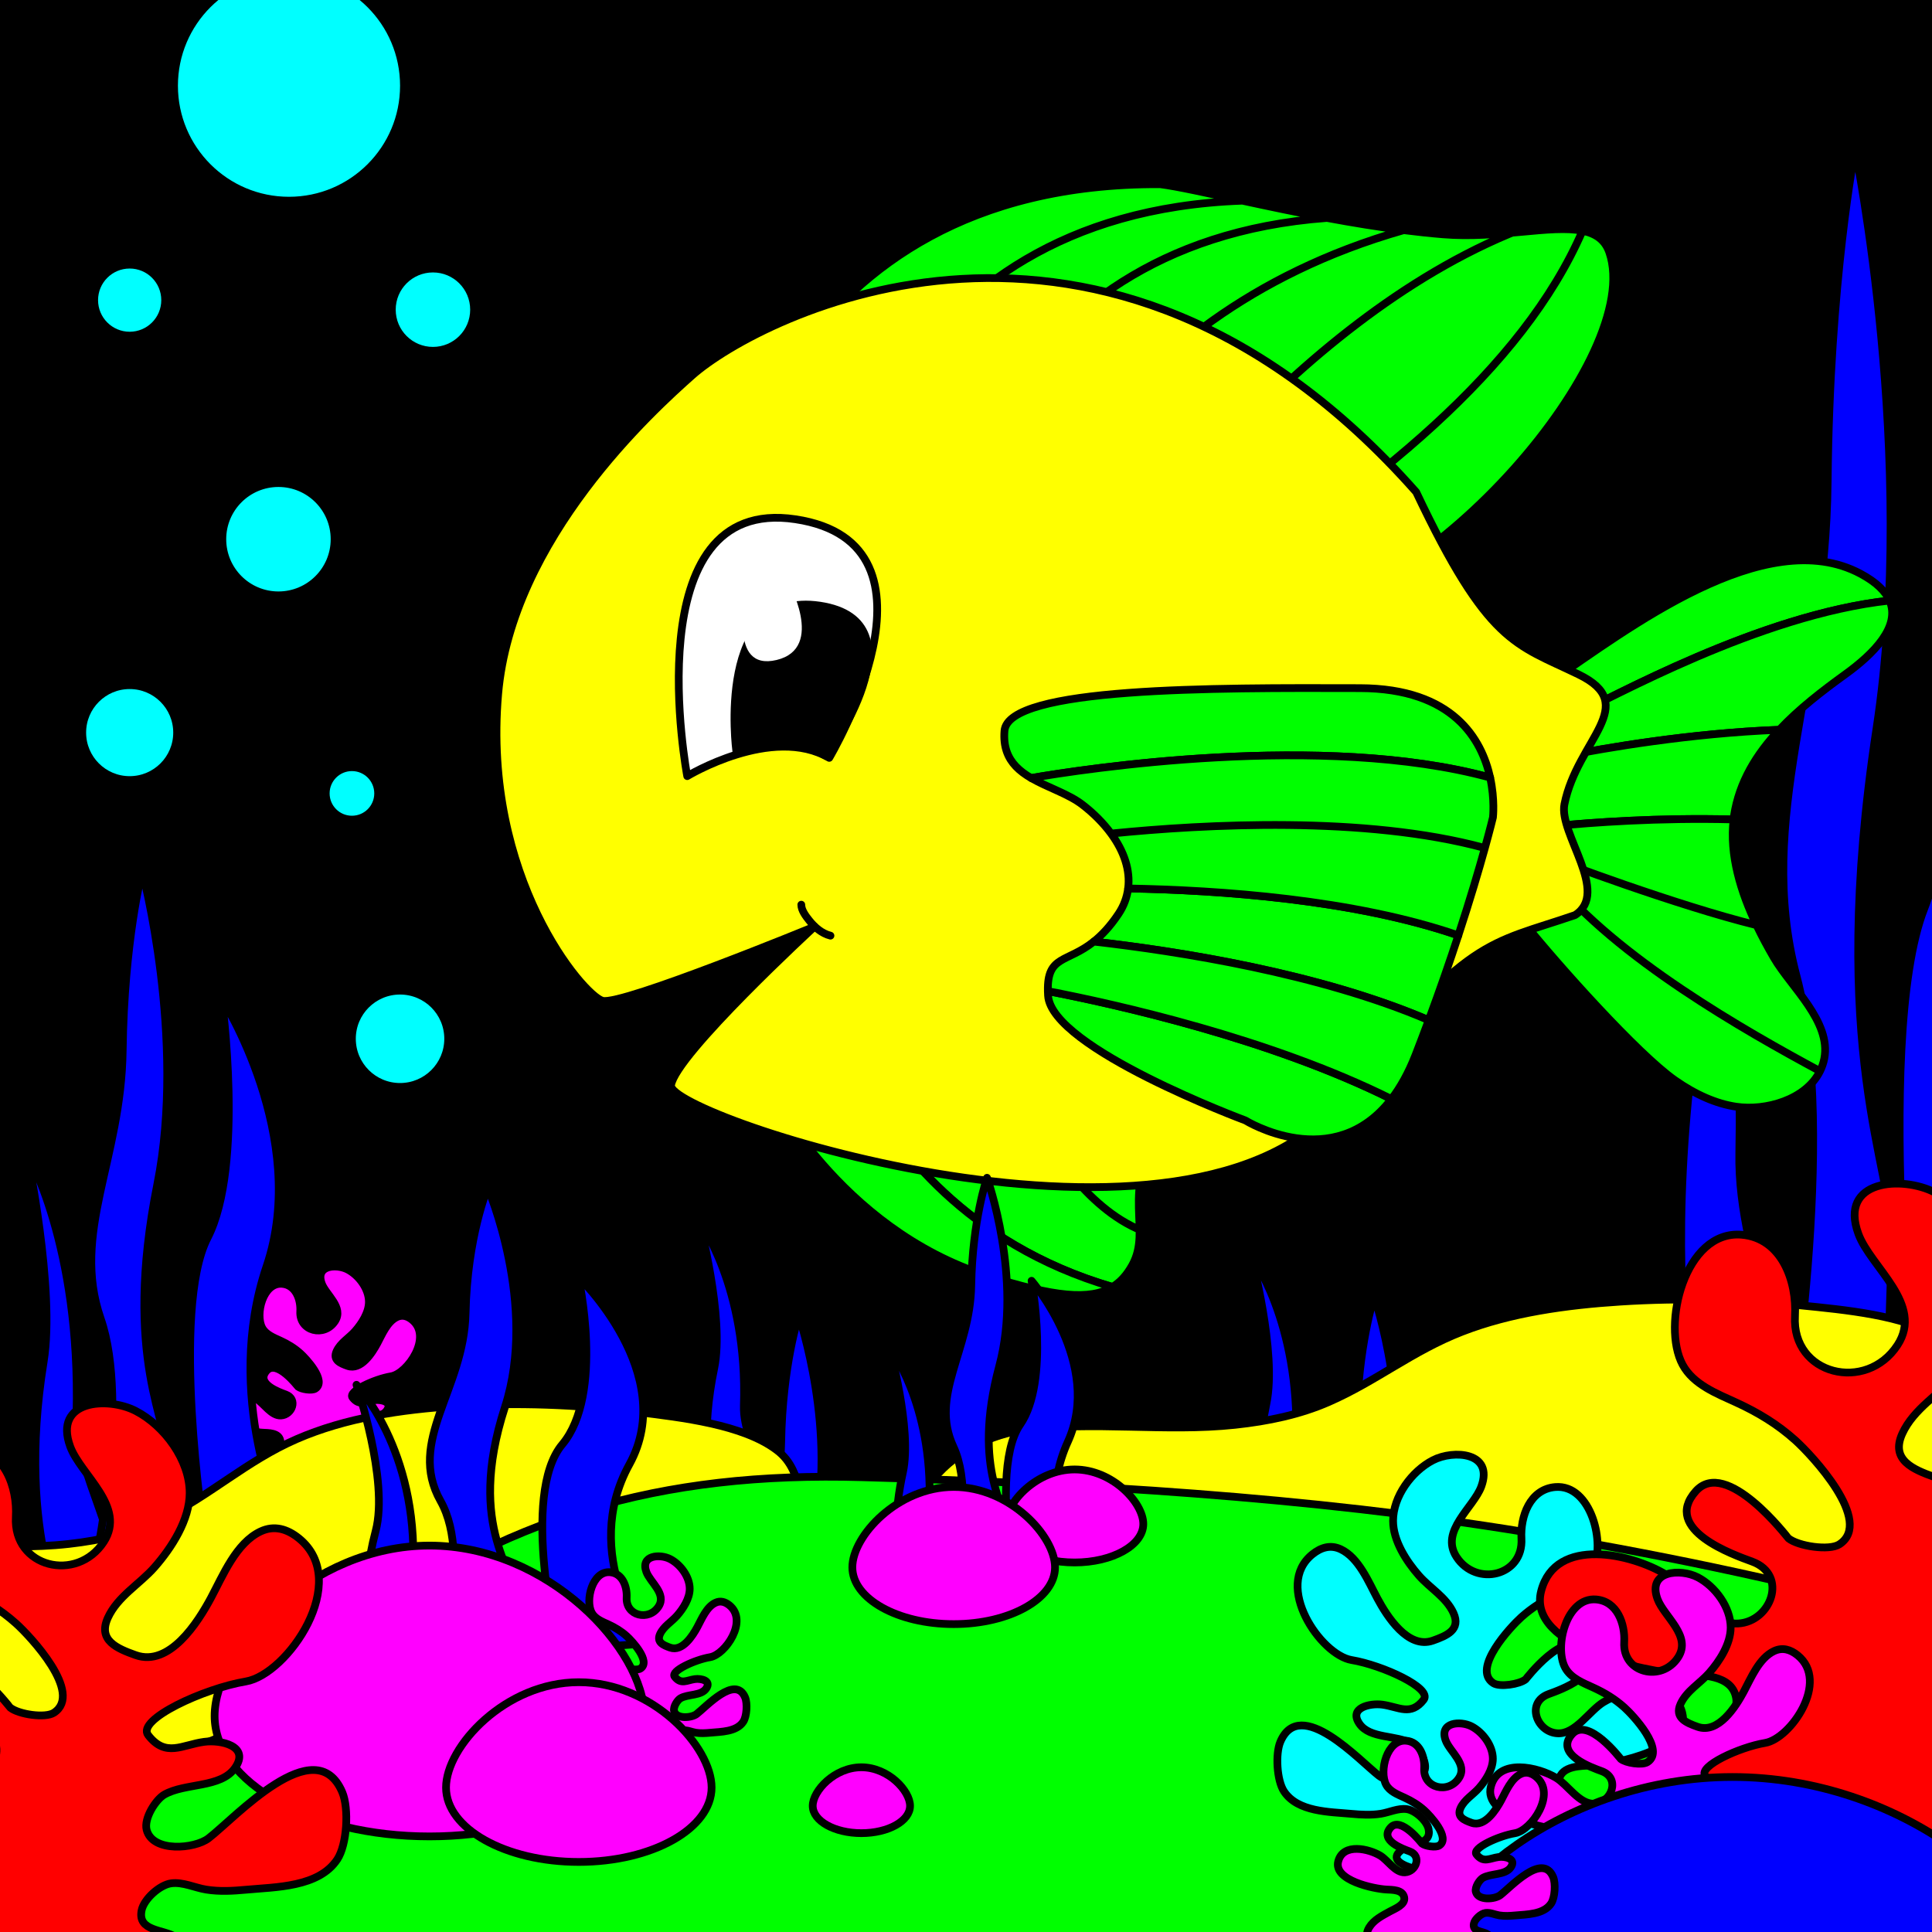<?xml version="1.0" encoding="utf-8"?>
<!-- Generator: Adobe Illustrator 16.0.0, SVG Export Plug-In . SVG Version: 6.00 Build 0)  -->
<!DOCTYPE svg PUBLIC "-//W3C//DTD SVG 1.1//EN" "http://www.w3.org/Graphics/SVG/1.1/DTD/svg11.dtd">
<svg version="1.1" xmlns="http://www.w3.org/2000/svg" xmlns:xlink="http://www.w3.org/1999/xlink" x="0px" y="0px" width="250px"
	 height="250px" viewBox="0 0 250 250" enable-background="new 0 0 250 250" xml:space="preserve">
<rect x="0" y="0" width="250" height="250" fill="#333333" stroke="none"/>
<g id="BG">
</g>
<g id="Layer_1">
	<g>
		<defs>
			<rect id="SVGID_1_" x="-400" y="-800" width="250" height="250"/>
		</defs>
		<clipPath id="SVGID_2_">
			<use xlink:href="#SVGID_1_"  overflow="visible"/>
		</clipPath>
	</g>
	<g>
		<defs>
			<rect id="SVGID_115_" width="250" height="250"/>
		</defs>
		<clipPath id="SVGID_4_">
			<use xlink:href="#SVGID_115_"  overflow="visible"/>
		</clipPath>
		<rect clip-path="url(#SVGID_4_)" width="250" height="250"/>
		<path clip-path="url(#SVGID_4_)" d="M-10.658,129.732c7.334,0.666,17.334-7.334,24.667-9.334c10-3.332,24.667-10,35.333-8
			c11.334,2,17.334,8.668,30.667,8.668c14,0,28,0,42,0.666c15.333,0.666,24.667,0.666,38.667-5.334c8.666-3.332,22-9.332,32-10
			c16-0.666,30.666,14,48,14.668c10.666,0.666,14.666-0.668,16.666,10.666c1.334,10.666-4,22-7.333,32.666
			c-2.667,10.668-2.667,17.334-12.667,23.334s-22,10-32,14.666c-31.333,16-73.333,10-107.333,10c-16.667,0-34,0-50.667,0
			c-13.333,0-38.666,4.668-52-2.666c-13.333-7.334-4.666-25.334-4-38c1.334-14.666-1.333-28.666,0-42.666"/>
		
			<path clip-path="url(#SVGID_4_)" fill="#FF00FF" stroke="#000000" stroke-linecap="round" stroke-linejoin="round" stroke-miterlimit="10" d="
			M38.564,192.065c-1.74,0.021-3.479,0.726-5.215,0.84c-1.531,0.101-2.405-1.29-1.629-2.586c0.613-1.021,1.715-1.556,2.719-2.11
			c0.63-0.349,2.002-0.854,1.831-1.793c-0.188-1.034-1.552-0.986-2.346-1.033c-1.563-0.094-6.845-1.163-6.194-3.648
			c0.635-2.424,3.988-1.613,5.449-0.727c0.973,0.592,1.935,2.221,3.177,2.156c1.447-0.076,2.213-2.125,0.622-2.713
			c-0.775-0.286-3.984-1.386-2.473-3.086c1.336-1.504,4.033,2.044,4.057,2.063c0.427,0.347,1.793,0.556,2.239,0.263
			c1.524-1.002-1.229-3.926-1.942-4.563c-0.783-0.701-1.627-1.212-2.574-1.647c-0.854-0.392-1.885-0.783-2.357-1.66
			c-0.934-1.736,0.099-5.898,2.582-5.695c1.763,0.145,2.43,2.039,2.344,3.566c-0.146,2.586,3.125,3.371,4.494,1.268
			c1.166-1.793-1.178-3.408-1.715-4.867c-0.877-2.387,1.92-2.559,3.348-1.82c1.461,0.755,2.759,2.508,2.756,4.197
			c-0.002,1.367-0.922,2.793-1.796,3.788c-0.759,0.864-1.889,1.495-2.384,2.583c-0.527,1.158,0.47,1.571,1.424,1.909
			c1.725,0.612,3.178-1.682,3.839-2.916c0.613-1.144,1.29-2.819,2.54-3.405c0.706-0.331,1.367-0.126,1.959,0.352
			c2.711,2.191-0.584,6.961-2.715,7.315s-5.606,1.946-4.988,2.743c0.898,1.158,1.727,0.494,2.861,0.342
			c0.859-0.114,2.35,0.215,1.582,1.326c-0.725,1.049-2.552,0.76-3.622,1.373c-0.422,0.243-1.052,1.203-0.9,1.797
			c0.3,1.172,2.46,0.973,3.161,0.434c1.346-1.031,5.461-5.566,6.834-2.363c0.355,0.832,0.249,2.688-0.254,3.443
			c-0.952,1.428-3.138,1.404-4.66,1.547c-0.68,0.063-1.357,0.102-2.037-0.007c-0.578-0.093-1.191-0.397-1.786-0.32
			c-0.588,0.077-1.399,0.807-1.515,1.386c-0.217,1.082,1.127,0.955,1.762,1.369c1.771,1.154-2.218,1.723-2.813,1.705
			c-1.913-0.058-3.726-0.823-5.65-0.804C38.572,192.065,38.568,192.065,38.564,192.065z"/>
		
			<path clip-path="url(#SVGID_4_)" fill="#0000FF" stroke="#000000" stroke-linecap="round" stroke-linejoin="round" stroke-miterlimit="10" d="
			M248.318,187.719c0,0-6.076-53.016,0.699-70.192c6.773-17.177,2.584-57.173,2.584-57.173s16.193,33.068,8.184,63.998
			c-8.006,30.928,2.813,61.132,2.813,61.132L248.318,187.719z"/>
		
			<path clip-path="url(#SVGID_4_)" fill="#0000FF" stroke="#000000" stroke-linecap="round" stroke-linejoin="round" stroke-miterlimit="10" d="
			M8.908,210.711c0,0-6.949-11.734-3.25-34.556c1.518-9.354-2.184-27.005-2.184-27.005s6.996,11.938,6.426,33.867
			c-0.205,7.875,6.215,16.227,5.037,24.094l-5.389,5.45"/>
		
			<path clip-path="url(#SVGID_4_)" fill="#0000FF" stroke="#000000" stroke-linecap="round" stroke-linejoin="round" stroke-miterlimit="10" d="
			M12.186,202.902c0,0,4.7-21.147,0.846-32.266c-3.854-11.119,2.666-20.555,2.846-34.707c0.18-14.151,2.519-23.197,2.519-23.197
			s5.731,21.602,1.958,40.523c-4.532,22.734,1.547,30.863,1.388,35.951c-0.543,17.402-0.978,8.848-2.226,13.695H12.186z"/>
		
			<path clip-path="url(#SVGID_4_)" fill="#0000FF" stroke="#000000" stroke-linecap="round" stroke-linejoin="round" stroke-miterlimit="10" d="
			M26.371,198.174c0,0-4.303-28.705,0.495-38.006s1.83-30.958,1.83-30.958s11.47,17.905,5.797,34.653
			c-5.671,16.746,1.991,33.101,1.991,33.101L26.371,198.174z"/>
		
			<path clip-path="url(#SVGID_4_)" fill="#0000FF" stroke="#000000" stroke-linecap="round" stroke-linejoin="round" stroke-miterlimit="10" d="
			M223.662,200.352c0,0-9.813-21.67-4.588-63.817c2.141-17.274-3.083-49.874-3.083-49.874s9.878,22.047,9.072,62.547
			c-0.29,14.545,8.775,29.969,7.112,44.497l-7.609,10.066"/>
		
			<path clip-path="url(#SVGID_4_)" fill="#0000FF" stroke="#000000" stroke-linecap="round" stroke-linejoin="round" stroke-miterlimit="10" d="
			M231.289,185.932c0,0,6.637-39.057,1.194-59.59c-5.441-20.535,3.765-37.961,4.019-64.098c0.253-26.136,3.556-42.842,3.556-42.842
			s8.091,39.894,2.765,74.84c-6.399,41.986,2.184,57,1.959,66.396c-0.767,32.139-1.379,16.341-3.143,25.293H231.289z"/>
		
			<path clip-path="url(#SVGID_4_)" fill="#0000FF" stroke="#000000" stroke-linecap="round" stroke-linejoin="round" stroke-miterlimit="10" d="
			M95.359,201.463c0,0-6.287-8.289-2.939-24.412c1.371-6.607-1.977-19.078-1.977-19.078s6.33,8.434,5.814,23.926
			c-0.186,5.564,5.623,11.465,4.557,17.021l-4.875,3.851"/>
		
			<path clip-path="url(#SVGID_4_)" fill="#0000FF" stroke="#000000" stroke-linecap="round" stroke-linejoin="round" stroke-miterlimit="10" d="
			M97.746,233.947c0,0,4.253-14.94,0.766-22.795c-3.487-7.855,2.412-14.521,2.574-24.52c0.163-9.998,2.279-16.388,2.279-16.388
			s5.185,15.261,1.771,28.628c-4.102,16.061,1.398,21.805,1.256,25.398c-0.492,12.294-0.885,6.25-2.014,9.676H97.746z"/>
		
			<path clip-path="url(#SVGID_4_)" fill="#0000FF" stroke="#000000" stroke-linecap="round" stroke-linejoin="round" stroke-miterlimit="10" d="
			M166.821,205.997c0,0-6.287-8.29-2.939-24.412c1.371-6.608-1.977-19.078-1.977-19.078s6.33,8.434,5.814,23.926
			c-0.186,5.563,5.623,11.464,4.557,17.021l-4.875,3.851"/>
		
			<path clip-path="url(#SVGID_4_)" fill="#0000FF" stroke="#000000" stroke-linecap="round" stroke-linejoin="round" stroke-miterlimit="10" d="
			M172.208,231.48c0,0,4.253-14.939,0.766-22.795c-3.487-7.854,2.412-14.521,2.574-24.519c0.163-9.997,2.279-16.388,2.279-16.388
			s5.185,15.26,1.771,28.628c-4.102,16.061,1.398,21.804,1.256,25.398c-0.492,12.294-0.885,6.251-2.014,9.675H172.208z"/>
		
			<path clip-path="url(#SVGID_4_)" fill="#FFFF00" stroke="#000000" stroke-linecap="round" stroke-linejoin="round" stroke-miterlimit="10" d="
			M103.643,193.082c0.365,1.096,0.784,2.18,1.559,3.168c3.268,4.148,11.168,4.154,16.933,4.219
			c5.783,0.063,15.896-1.168,20.532,2.003c4.068,2.778-2.121,6.065-5.186,7.478c-3.68,1.699-6.562,2.135-10.85,2.417
			c-5.214,0.343-10.338,0.562-14.629,2.934c-2.27,1.261-4.262,2.884-6.563,4.11c-9.813,5.223-18.881,8.778-31.134,9.572
			c-12.849,0.832-25.671,0.896-38.496,0.809c-7.259-0.052-14.537-0.055-21.806,0.09c-8.414,0.165-15.587-0.555-22.892-3.283
			c-6.058-2.263-12.97-4.17-18.692-6.77c-10.578-4.807-1.973-17.938,8.855-19.498c9.196-1.328,18.502,0.48,27.629-0.547
			c4.313-0.486,8.441-1.438,12.169-3.27c6.179-3.031,10.866-7.486,17.292-10.285c6.331-2.76,13.565-3.842,20.684-4.291
			c7.79-0.49,15.626-0.193,23.255,0.759c5.938,0.735,13.81,1.624,18.204,4.94C102.521,189.15,102.994,191.131,103.643,193.082z"/>
		
			<path clip-path="url(#SVGID_4_)" fill="#FFFF00" stroke="#000000" stroke-linecap="round" stroke-linejoin="round" stroke-miterlimit="10" d="
			M260.598,178.297c10.04,3.084-0.762,57.917,0,58.771c3.211,3.586-23.904-28.584-36.078-27.793
			c-12.765,0.828-25.495,0.986-38.229,1.014c-7.207,0.014-14.434,0.069-21.652,0.254c-8.355,0.212-15.472-0.356-22.702-2.676
			c-5.996-1.921-12.843-3.527-18.505-5.744c-10.465-4.101-1.814-15.607,8.949-17.054c9.143-1.229,18.367,0.271,27.438-0.698
			c4.286-0.458,8.394-1.321,12.109-2.945c6.158-2.691,10.849-6.608,17.252-9.098c6.308-2.454,13.499-3.455,20.571-3.904
			c7.737-0.488,15.516-0.294,23.083,0.475c5.891,0.592,13.697,1.303,18.035,4.155C252.855,174.355,258.871,177.766,260.598,178.297z
			"/>
		
			<path clip-path="url(#SVGID_4_)" fill="#00FF00" stroke="#000000" stroke-linecap="round" stroke-linejoin="round" stroke-miterlimit="10" d="
			M44.384,284.263c-0.479-3.065-1.05-6.105-2.213-8.951c-4.905-11.938-17.847-13.379-27.282-14.591
			c-9.468-1.213-26.166,0.333-33.42-9.18c-6.365-8.338,4.129-16.217,9.3-19.529c6.212-3.988,10.979-4.664,18.036-4.664
			c8.577,0,16.995,0.324,24.279-5.395c3.855-3.039,7.291-7.123,11.191-10.066c20.885-15.756,41.262-21.474,67.275-20.736
			c28.563,0.809,57.604,2.476,85.822,7.096c16.236,2.658,32.564,6.059,48.474,10.27c19.067,5.046,34.306,13.192,30.348,35.805
			c-2.489,14.223-13.423,39.909-30.573,42.139c-15.208,1.978-30.256-4.646-45.319-3.479c-7.118,0.554-13.983,2.416-20.287,6.756
			c-10.448,7.186-18.606,18.535-29.435,25.035c-10.668,6.413-22.637,8.074-34.348,8.021c-12.813-0.062-25.617-2.283-38.012-6.264
			c-9.649-3.084-22.447-6.931-29.29-16.797C45.797,295.227,45.234,289.719,44.384,284.263z"/>
		
			<circle clip-path="url(#SVGID_4_)" fill="#00FFFF" stroke="#000000" stroke-linecap="round" stroke-linejoin="round" stroke-miterlimit="10" cx="36.032" cy="69.774" r="7.26"/>
		
			<circle clip-path="url(#SVGID_4_)" fill="#00FFFF" stroke="#000000" stroke-linecap="round" stroke-linejoin="round" stroke-miterlimit="10" cx="56.023" cy="40.072" r="5.318"/>
		
			<circle clip-path="url(#SVGID_4_)" fill="#00FFFF" stroke="#000000" stroke-linecap="round" stroke-linejoin="round" stroke-miterlimit="10" cx="16.779" cy="38.838" r="4.59"/>
		
			<circle clip-path="url(#SVGID_4_)" fill="#00FFFF" stroke="#000000" stroke-linecap="round" stroke-linejoin="round" stroke-miterlimit="10" cx="51.766" cy="134.418" r="6.225"/>
		
			<circle clip-path="url(#SVGID_4_)" fill="#00FFFF" stroke="#000000" stroke-linecap="round" stroke-linejoin="round" stroke-miterlimit="10" cx="45.541" cy="102.667" r="3.389"/>
		
			<circle clip-path="url(#SVGID_4_)" fill="#00FFFF" stroke="#000000" stroke-linecap="round" stroke-linejoin="round" stroke-miterlimit="10" cx="37.396" cy="11.092" r="14.872"/>
		
			<circle clip-path="url(#SVGID_4_)" fill="#00FFFF" stroke="#000000" stroke-linecap="round" stroke-linejoin="round" stroke-miterlimit="10" cx="16.78" cy="94.799" r="6.136"/>
		
			<path clip-path="url(#SVGID_4_)" fill="#0000FF" stroke="#000000" stroke-linecap="round" stroke-linejoin="round" stroke-miterlimit="10" d="
			M52.313,222.284c0,0-7.911-8.214-3.698-24.189c1.727-6.548-2.486-18.904-2.486-18.904s7.964,8.356,7.314,23.708
			c-0.233,5.513,7.076,11.359,5.735,16.865l-6.136,3.816"/>
		
			<path clip-path="url(#SVGID_4_)" fill="#0000FF" stroke="#000000" stroke-linecap="round" stroke-linejoin="round" stroke-miterlimit="10" d="
			M56.045,216.818c0,0,5.351-14.804,0.963-22.587s3.035-14.389,3.24-24.296c0.203-9.906,2.866-16.238,2.866-16.238
			s6.524,15.121,2.229,28.367c-5.16,15.914,1.76,21.605,1.58,25.167c-0.619,12.182-1.113,6.194-2.533,9.587H56.045z"/>
		
			<path clip-path="url(#SVGID_4_)" fill="#0000FF" stroke="#000000" stroke-linecap="round" stroke-linejoin="round" stroke-miterlimit="10" d="
			M72.195,213.508c0,0-4.9-20.094,0.563-26.605c5.463-6.51,2.084-21.671,2.084-21.671s13.057,12.535,6.6,24.259
			c-6.457,11.723,2.266,23.171,2.266,23.171L72.195,213.508z"/>
		
			<path clip-path="url(#SVGID_4_)" fill="#00FFFF" stroke="#000000" stroke-linecap="round" stroke-linejoin="round" stroke-miterlimit="10" d="
			M197.416,240.938c3.256,0.039,6.506,1.355,9.752,1.572c2.866,0.188,4.5-2.414,3.047-4.836c-1.146-1.912-3.207-2.912-5.085-3.949
			c-1.176-0.649-3.739-1.599-3.423-3.354c0.35-1.934,2.899-1.845,4.386-1.934c2.925-0.174,12.803-2.176,11.584-6.824
			c-1.187-4.533-7.458-3.015-10.188-1.355c-1.82,1.107-3.621,4.154-5.943,4.032c-2.705-0.145-4.137-3.975-1.161-5.075
			c1.446-0.533,7.45-2.592,4.623-5.77c-2.499-2.813-7.545,3.822-7.589,3.859c-0.795,0.645-3.35,1.038-4.187,0.49
			c-2.85-1.873,2.302-7.344,3.632-8.537c1.464-1.309,3.043-2.266,4.815-3.08c1.597-0.731,3.526-1.465,4.41-3.105
			c1.745-3.246-0.185-11.032-4.829-10.649c-3.296,0.271-4.543,3.813-4.385,6.668c0.273,4.837-5.843,6.304-8.404,2.373
			c-2.182-3.354,2.201-6.376,3.207-9.106c1.641-4.465-3.594-4.785-6.261-3.404c-2.734,1.414-5.161,4.691-5.153,7.848
			c0.003,2.562,1.72,5.229,3.357,7.087c1.42,1.616,3.53,2.799,4.457,4.833c0.988,2.164-0.876,2.939-2.661,3.57
			c-3.228,1.143-5.944-3.145-7.181-5.453c-1.146-2.139-2.412-5.272-4.75-6.369c-1.32-0.619-2.557-0.234-3.664,0.656
			c-5.074,4.098,1.09,13.02,5.074,13.683c3.989,0.664,10.486,3.64,9.33,5.132c-1.678,2.164-3.229,0.924-5.348,0.639
			c-1.609-0.212-4.396,0.4-2.962,2.482c1.356,1.957,4.775,1.416,6.776,2.566c0.791,0.455,1.967,2.248,1.682,3.361
			c-0.561,2.189-4.599,1.818-5.912,0.813c-2.517-1.934-10.213-10.412-12.781-4.423c-0.666,1.559-0.465,5.028,0.477,6.438
			c1.778,2.672,5.868,2.629,8.713,2.893c1.273,0.118,2.543,0.19,3.813-0.012c1.082-0.173,2.229-0.742,3.34-0.598
			c1.099,0.144,2.618,1.508,2.834,2.589c0.404,2.026-2.109,1.789-3.297,2.564c-3.311,2.157,4.148,3.221,5.264,3.188
			c3.58-0.107,6.967-1.539,10.566-1.503C197.401,240.938,197.408,240.938,197.416,240.938z"/>
		
			<path clip-path="url(#SVGID_4_)" fill="#FF0000" stroke="#000000" stroke-linecap="round" stroke-linejoin="round" stroke-miterlimit="10" d="
			M231.419,236.366c-5.138,0.063-10.271,2.141-15.394,2.479c-4.525,0.298-7.104-3.809-4.811-7.635
			c1.81-3.016,5.061-4.595,8.027-6.233c1.859-1.026,5.908-2.52,5.406-5.292c-0.555-3.054-4.582-2.911-6.927-3.052
			c-4.616-0.275-20.211-3.435-18.289-10.772c1.874-7.157,11.774-4.765,16.089-2.144c2.873,1.746,5.713,6.557,9.379,6.364
			c4.275-0.224,6.534-6.274,1.837-8.009c-2.287-0.846-11.762-4.092-7.3-9.111c3.946-4.44,11.909,6.035,11.98,6.093
			c1.258,1.022,5.291,1.642,6.608,0.775c4.501-2.957-3.63-11.591-5.734-13.476c-2.311-2.068-4.802-3.576-7.603-4.862
			c-2.521-1.158-5.564-2.315-6.959-4.903c-2.759-5.125,0.289-17.416,7.624-16.815c5.205,0.427,7.175,6.019,6.919,10.528
			c-0.432,7.636,9.227,9.955,13.27,3.746c3.446-5.297-3.477-10.064-5.062-14.373c-2.591-7.049,5.669-7.557,9.883-5.377
			c4.316,2.231,8.147,7.408,8.138,12.393c-0.006,4.04-2.719,8.25-5.301,11.186c-2.243,2.551-5.578,4.418-7.039,7.627
			c-1.558,3.419,1.387,4.641,4.203,5.639c5.095,1.807,9.383-4.966,11.336-8.61c1.81-3.378,3.807-8.323,7.5-10.054
			c2.084-0.978,4.037-0.373,5.783,1.038c8.008,6.468-1.723,20.552-8.014,21.599c-6.293,1.047-16.557,5.746-14.729,8.101
			c2.651,3.419,5.095,1.457,8.447,1.01c2.536-0.339,6.94,0.632,4.671,3.917c-2.138,3.094-7.533,2.24-10.693,4.054
			c-1.248,0.716-3.105,3.55-2.658,5.307c0.884,3.457,7.262,2.869,9.334,1.28c3.974-3.049,16.123-16.438,20.176-6.979
			c1.053,2.457,0.736,7.934-0.75,10.165c-2.809,4.216-9.262,4.147-13.756,4.565c-2.012,0.188-4.012,0.303-6.016-0.018
			c-1.707-0.273-3.521-1.176-5.275-0.945c-1.735,0.228-4.131,2.381-4.473,4.09c-0.639,3.195,3.329,2.824,5.201,4.043
			c5.231,3.407-6.547,5.09-8.307,5.036c-5.65-0.171-10.999-2.431-16.684-2.374C231.446,236.365,231.433,236.366,231.419,236.366z"/>
		
			<path clip-path="url(#SVGID_4_)" fill="#FF00FF" stroke="#000000" stroke-linecap="round" stroke-linejoin="round" stroke-miterlimit="10" d="
			M209.719,247.203c-2.699,0.033-5.395,1.124-8.086,1.302c-2.377,0.156-3.73-2.001-2.525-4.011c0.949-1.584,2.658-2.413,4.215-3.273
			c0.977-0.54,3.104-1.324,2.84-2.781c-0.291-1.604-2.406-1.529-3.639-1.602c-2.424-0.145-10.615-1.805-9.605-5.659
			c0.984-3.76,6.184-2.503,8.451-1.126c1.508,0.917,3,3.443,4.926,3.343c2.246-0.118,3.434-3.296,0.965-4.207
			c-1.201-0.444-6.178-2.149-3.834-4.786c2.072-2.332,6.256,3.17,6.293,3.201c0.66,0.537,2.779,0.861,3.473,0.407
			c2.363-1.554-1.908-6.089-3.014-7.079c-1.213-1.087-2.521-1.879-3.994-2.555c-1.324-0.607-2.922-1.215-3.654-2.575
			c-1.449-2.692,0.152-9.148,4.004-8.833c2.734,0.225,3.77,3.162,3.635,5.531c-0.227,4.011,4.848,5.229,6.971,1.967
			c1.811-2.781-1.826-5.286-2.658-7.55c-1.361-3.702,2.977-3.968,5.191-2.824c2.266,1.172,4.279,3.892,4.273,6.51
			c-0.004,2.122-1.428,4.333-2.785,5.876c-1.178,1.34-2.93,2.32-3.697,4.006c-0.818,1.797,0.729,2.438,2.209,2.963
			c2.676,0.947,4.928-2.609,5.953-4.523c0.951-1.775,2.002-4.373,3.939-5.281c1.096-0.514,2.121-0.195,3.039,0.545
			c4.207,3.398-0.904,10.796-4.209,11.346c-3.305,0.551-8.697,3.018-7.738,4.255c1.393,1.796,2.678,0.767,4.438,0.53
			c1.332-0.178,3.646,0.332,2.455,2.058c-1.125,1.626-3.959,1.177-5.619,2.13c-0.654,0.376-1.631,1.864-1.396,2.787
			c0.465,1.816,3.816,1.507,4.904,0.672c2.088-1.601,8.469-8.634,10.598-3.665c0.553,1.29,0.387,4.167-0.395,5.339
			c-1.475,2.215-4.865,2.18-7.225,2.399c-1.057,0.098-2.107,0.159-3.16-0.01c-0.896-0.144-1.85-0.617-2.771-0.497
			c-0.912,0.12-2.17,1.251-2.35,2.148c-0.334,1.679,1.75,1.483,2.732,2.124c2.748,1.79-3.439,2.673-4.363,2.646
			c-2.969-0.09-5.777-1.277-8.764-1.246C209.734,247.203,209.727,247.203,209.719,247.203z"/>
		
			<path clip-path="url(#SVGID_4_)" fill="#FF00FF" stroke="#000000" stroke-linecap="round" stroke-linejoin="round" stroke-miterlimit="10" d="
			M80.819,227.275c-1.599,0.02-3.195,0.666-4.79,0.771c-1.408,0.093-2.21-1.186-1.496-2.375c0.563-0.939,1.574-1.43,2.497-1.939
			c0.579-0.32,1.839-0.785,1.683-1.646c-0.173-0.951-1.426-0.906-2.155-0.95c-1.437-0.085-6.288-1.068-5.69-3.352
			c0.582-2.228,3.664-1.483,5.006-0.667c0.894,0.543,1.777,2.04,2.918,1.98c1.33-0.07,2.033-1.953,0.572-2.492
			c-0.713-0.264-3.66-1.273-2.271-2.835c1.228-1.382,3.705,1.878,3.728,1.896c0.392,0.318,1.646,0.511,2.056,0.241
			c1.4-0.92-1.129-3.606-1.784-4.192c-0.719-0.645-1.494-1.113-2.365-1.514c-0.784-0.359-1.731-0.72-2.165-1.525
			c-0.859-1.594,0.09-5.419,2.372-5.232c1.619,0.133,2.231,1.873,2.153,3.276c-0.135,2.376,2.87,3.098,4.129,1.165
			c1.071-1.647-1.082-3.131-1.576-4.472c-0.806-2.192,1.764-2.351,3.075-1.673c1.343,0.694,2.535,2.305,2.532,3.855
			c-0.002,1.258-0.846,2.567-1.649,3.48c-0.698,0.795-1.735,1.375-2.19,2.373c-0.484,1.064,0.432,1.444,1.309,1.755
			c1.585,0.562,2.919-1.546,3.526-2.679c0.563-1.051,1.185-2.59,2.334-3.129c0.648-0.304,1.256-0.115,1.8,0.323
			c2.491,2.013-0.536,6.395-2.494,6.721c-1.957,0.325-5.15,1.788-4.582,2.521c0.824,1.063,1.584,0.453,2.627,0.314
			c0.79-0.105,2.16,0.195,1.454,1.218c-0.665,0.963-2.345,0.697-3.327,1.262c-0.389,0.223-0.967,1.104-0.827,1.651
			c0.274,1.075,2.259,0.893,2.904,0.398c1.236-0.949,5.017-5.115,6.277-2.172c0.327,0.765,0.229,2.469-0.233,3.163
			c-0.873,1.312-2.881,1.29-4.28,1.421c-0.626,0.058-1.248,0.094-1.871-0.006c-0.531-0.085-1.097-0.365-1.642-0.295
			c-0.54,0.071-1.285,0.741-1.392,1.273c-0.198,0.994,1.036,0.879,1.618,1.258c1.628,1.061-2.037,1.584-2.584,1.566
			c-1.759-0.053-3.423-0.756-5.191-0.738C80.828,227.275,80.824,227.275,80.819,227.275z"/>
		
			<path clip-path="url(#SVGID_4_)" fill="#FF00FF" stroke="#000000" stroke-linecap="round" stroke-linejoin="round" stroke-miterlimit="10" d="
			M83.377,222.05c0,8.604-12.448,15.579-27.803,15.579c-15.355,0-27.803-6.975-27.803-15.579c0-8.604,12.447-22.052,27.803-22.052
			C70.929,199.998,83.377,213.446,83.377,222.05z"/>
		
			<path clip-path="url(#SVGID_4_)" fill="#FF00FF" stroke="#000000" stroke-linecap="round" stroke-linejoin="round" stroke-miterlimit="10" d="
			M92.08,231.306c0,5.317-7.692,9.628-17.182,9.628c-9.488,0-17.181-4.311-17.181-9.628s7.692-13.628,17.181-13.628
			C84.388,217.678,92.08,225.988,92.08,231.306z"/>
		
			<path clip-path="url(#SVGID_4_)" fill="#0000FF" stroke="#000000" stroke-linecap="round" stroke-linejoin="round" stroke-miterlimit="10" d="
			M263.656,254.652c0,9.645-17.672,17.459-39.471,17.459s-39.471-7.814-39.471-17.459c0-9.639,17.672-24.709,39.471-24.709
			S263.656,245.014,263.656,254.652z"/>
		
			<path clip-path="url(#SVGID_4_)" fill="#FF00FF" stroke="#000000" stroke-linecap="round" stroke-linejoin="round" stroke-miterlimit="10" d="
			M117.76,233.68c0,1.949-2.818,3.528-6.297,3.528c-3.478,0-6.297-1.579-6.297-3.528s2.819-4.994,6.297-4.994
			C114.941,228.686,117.76,231.73,117.76,233.68z"/>
		<g clip-path="url(#SVGID_4_)">
			<g>
				<path fill="#00FF00" stroke="#000000" stroke-linecap="round" stroke-linejoin="round" stroke-miterlimit="10" d="
					M240.751,74.24c-12.346-6.599-30.317,7.305-40.144,13.978L204,92.35c4.261-1.828,23.591-12.804,40.502-14.637
					C243.973,76.512,242.803,75.338,240.751,74.24z"/>
				<path fill="#00FF00" stroke="#000000" stroke-linecap="round" stroke-linejoin="round" stroke-miterlimit="10" d="
					M238.774,87.259c3.632-2.622,7.211-6.186,5.728-9.546C227.591,79.546,208.261,90.521,204,92.35l-1.241,5.424
					c4.726-0.932,15.81-2.889,27.48-3.339C232.793,91.715,235.842,89.378,238.774,87.259z"/>
				<path fill="#00FF00" stroke="#000000" stroke-linecap="round" stroke-linejoin="round" stroke-miterlimit="10" d="
					M224.378,105.584c0.661-4.407,2.935-8.031,5.861-11.149c-11.671,0.45-22.755,2.407-27.48,3.339l-1.339,9.1
					c4.308-0.416,13.169-1.096,22.907-0.837C224.346,105.886,224.355,105.734,224.378,105.584z"/>
				<path fill="#00FF00" stroke="#000000" stroke-linecap="round" stroke-linejoin="round" stroke-miterlimit="10" d="
					M229.543,123.934c-0.773-1.33-1.542-2.746-2.244-4.219c-10.143-2.486-26.34-8.536-26.343-8.656
					c0.003,0.12,16.2,6.17,26.343,8.656c-2.047-4.293-3.523-9.078-2.972-13.679c-9.738-0.259-18.6,0.421-22.907,0.837l-4.15,12.613
					c4.426,5.495,14.615,16.871,19.438,20.275c2.706,1.901,5.381,3.061,7.933,3.443c3.832,0.574,9.031-0.891,10.867-4.598
					c-9.669-5.209-26.359-14.668-34.76-25.13c8.4,10.462,25.091,19.921,34.76,25.13c0.25-0.502,0.441-1.045,0.555-1.633
					C236.986,132.184,231.75,127.727,229.543,123.934z"/>
			</g>
			<g>
				<path fill="#00FF00" stroke="#000000" stroke-linecap="round" stroke-linejoin="round" stroke-miterlimit="10" d="
					M143.955,166.529c1.049-0.645,1.873-1.578,2.561-2.824c2.583-4.674-1.535-9.362,3.646-17.532l-16.557-1.818
					c1.321,2.569,6.233,11.308,13.468,14.597c-7.234-3.289-12.146-12.027-13.468-14.597l-21.12-2.321
					C115.684,147.836,124.791,160.938,143.955,166.529z"/>
				<path fill="#00FF00" stroke="#000000" stroke-linecap="round" stroke-linejoin="round" stroke-miterlimit="10" d="
					M112.484,142.033l-13.043-1.433c0,0,9.046,18.395,28.367,24.503c8.603,2.719,13.254,3.202,16.146,1.426
					C124.791,160.938,115.684,147.836,112.484,142.033z"/>
			</g>
			<g>
				<path fill="none" d="M204.778,29.867c0.014,0.002,0.03,0.005,0.044,0.008C205.107,29.484,205.085,29.498,204.778,29.867z"/>
				<path fill="#00FF00" stroke="#000000" stroke-linecap="round" stroke-linejoin="round" stroke-miterlimit="10" d="
					M154.963,77.582l11.127,1.758c18.696-1.178,46.807-33.16,42.155-46.689c-0.558-1.621-1.759-2.426-3.423-2.775
					c-0.021,0.031-0.041,0.059-0.066,0.094c0.025-0.035,0.045-0.063,0.066-0.094c-0.014-0.003-0.03-0.006-0.044-0.008"/>
				<path fill="#00FF00" stroke="#000000" stroke-linecap="round" stroke-linejoin="round" stroke-miterlimit="10" d="
					M204.778,29.867c-4.071-0.829-10.896,1.035-18.015,0.457c-1.686-0.137-3.401-0.322-5.126-0.541
					c-40.231,11.468-49.606,43.818-49.606,43.818s9.375-32.351,49.606-43.818c-3.327-0.424-6.686-0.978-9.927-1.58
					c-44.143,3.25-50.092,43.888-50.092,43.888s5.949-40.638,50.092-43.888c-3.902-0.725-7.635-1.519-10.938-2.233
					c-46.792,1.636-53.002,44.043-53.002,44.043s6.21-42.407,53.002-44.043c-4.623-1.001-8.409-1.847-10.638-2.133
					c-49.729-0.245-56.214,44.099-56.214,44.099l61.042,9.646C177.968,63.115,197.027,47.73,204.778,29.867z M196.623,29.731
					c-30.202,11.882-52.773,45.694-52.773,45.694S166.421,41.613,196.623,29.731z"/>
			</g>
			<path fill="#FFFF00" stroke="#000000" stroke-linecap="round" stroke-linejoin="round" stroke-miterlimit="10" d="
				M105.404,119.904c0,0-24.967,10.252-27.43,9.596c-2.463-0.658-15.562-15.946-13.51-39.707
				c1.74-20.131,20.025-36.713,25.109-41.219c8.597-7.617,53.139-30.713,93.682,15.1c9.312,19.639,12.794,19.619,20.978,23.584
				c8.185,3.965-0.128,8.454-1.796,16.811c-0.758,3.798,5.963,11.436,1.367,14.346c-11.115,3.828-14.016,2.724-30.049,23.564
				c-19.287,25.07-87.52,2.441-86.922-1.547C87.433,136.443,105.404,119.904,105.404,119.904z"/>
			<g>
				<path fill="#00FF00" stroke="#000000" stroke-linecap="round" stroke-linejoin="round" stroke-miterlimit="10" d="
					M135.619,128.836c0.436,6.824,25.533,16.148,25.533,16.148s11.359,7.053,18.9-2.768c-15.732-7.844-35.803-12.294-44.457-13.965
					C135.6,128.438,135.605,128.631,135.619,128.836z"/>
				<path fill="#00FF00" stroke="#000000" stroke-linecap="round" stroke-linejoin="round" stroke-miterlimit="10" d="
					M192.824,100.617c-1.072-4.902-4.758-11.541-16.848-11.573c-19.181-0.053-45.529-0.153-45.995,5.522
					c-0.171,2.078,0.442,3.518,1.476,4.607c0.555,0.586,1.232,1.071,1.975,1.502C139.893,99.564,171.203,94.701,192.824,100.617z"/>
				<path fill="#00FF00" stroke="#000000" stroke-linecap="round" stroke-linejoin="round" stroke-miterlimit="10" d="
					M145.979,114.965c-0.146,1.135-0.545,2.248-1.251,3.302c-1.11,1.661-2.188,2.774-3.189,3.573
					c10.997,1.254,29.192,4.106,43.338,10.172c1.486-4.012,2.763-7.701,3.833-10.974
					C175.196,116.384,157.813,115.18,145.979,114.965z"/>
				<path fill="#00FF00" stroke="#000000" stroke-linecap="round" stroke-linejoin="round" stroke-miterlimit="10" d="
					M188.709,121.038c3.067-9.356,4.478-15.265,4.478-15.265s0.267-2.279-0.362-5.156c-21.621-5.916-52.932-1.053-59.393,0.059
					c2.14,1.246,4.814,2.037,6.658,3.467c1.475,1.141,2.714,2.401,3.682,3.719c12.188-1.224,32.854-2.335,48.297,1.85
					c-15.443-4.185-36.109-3.073-48.297-1.85c1.679,2.284,2.512,4.744,2.207,7.104C157.813,115.18,175.196,116.384,188.709,121.038z
					"/>
				<path fill="#00FF00" stroke="#000000" stroke-linecap="round" stroke-linejoin="round" stroke-miterlimit="10" d="
					M141.538,121.84c-3.483,2.78-6.055,1.74-5.942,6.412c8.654,1.671,28.725,6.121,44.457,13.965
					c1.145-1.49,2.203-3.361,3.121-5.715c0.596-1.537,1.16-3.032,1.702-4.49C170.73,125.946,152.535,123.094,141.538,121.84z"/>
			</g>
			<path fill="none" stroke="#000000" stroke-linecap="round" stroke-linejoin="round" stroke-miterlimit="10" d="M103.687,117.064
				c0.003,0.729,0.583,1.484,1.011,2.021c0.707,0.895,1.637,1.707,2.766,1.99"/>
			<path fill="#FFFFFF" stroke="#000000" stroke-linecap="round" stroke-linejoin="round" stroke-miterlimit="10" d="
				M88.926,100.432c0,0,10.986-6.68,18.377-2.362c0,0,16.541-27.741-4.379-30.88C82.003,64.052,88.926,100.432,88.926,100.432z"/>
			<path stroke="#000000" stroke-linecap="round" stroke-linejoin="round" stroke-miterlimit="10" d="M95.279,97.219
				c0,0,6.826-2.15,11.646,0.627c0,0,12.788-17.433-0.841-19.477C92.457,76.324,95.279,97.219,95.279,97.219z"/>
		</g>
		
			<path clip-path="url(#SVGID_4_)" fill="#FF0000" stroke="#000000" stroke-linecap="round" stroke-linejoin="round" stroke-miterlimit="10" d="
			M1.316,252.959c-4.406,0.053-8.807,1.836-13.201,2.125c-3.881,0.256-6.093-3.266-4.125-6.547c1.551-2.587,4.34-3.94,6.883-5.346
			c1.596-0.881,5.068-2.162,4.637-4.539c-0.476-2.619-3.929-2.496-5.939-2.617c-3.959-0.236-17.333-2.945-15.686-9.238
			c1.607-6.138,10.099-4.086,13.798-1.838c2.464,1.497,4.899,5.623,8.044,5.457c3.666-0.191,5.604-5.38,1.575-6.868
			c-1.962-0.725-10.087-3.509-6.261-7.813c3.385-3.809,10.214,5.176,10.275,5.225c1.078,0.877,4.537,1.408,5.667,0.666
			c3.86-2.537-3.113-9.941-4.918-11.557c-1.981-1.775-4.118-3.067-6.521-4.17c-2.161-0.994-4.771-1.986-5.967-4.206
			c-2.367-4.395,0.248-14.936,6.537-14.421c4.465,0.366,6.153,5.162,5.935,9.029c-0.37,6.549,7.912,8.537,11.38,3.213
			c2.955-4.542-2.982-8.631-4.341-12.326c-2.222-6.045,4.861-6.48,8.476-4.611c3.701,1.914,6.986,6.354,6.979,10.627
			c-0.006,3.466-2.332,7.076-4.547,9.594c-1.923,2.188-4.783,3.788-6.036,6.541c-1.335,2.932,1.189,3.979,3.604,4.836
			c4.369,1.549,8.047-4.26,9.722-7.385c1.552-2.896,3.266-7.138,6.433-8.622c1.787-0.839,3.461-0.319,4.959,0.89
			c6.867,5.548-1.477,17.626-6.873,18.523c-5.396,0.898-14.197,4.928-12.631,6.947c2.273,2.932,4.369,1.25,7.244,0.865
			c2.176-0.289,5.952,0.543,4.006,3.359c-1.833,2.653-6.461,1.922-9.171,3.477c-1.069,0.614-2.663,3.045-2.279,4.551
			c0.758,2.965,6.228,2.461,8.005,1.098c3.408-2.613,13.826-14.096,17.303-5.984c0.902,2.107,0.631,6.805-0.643,8.718
			c-2.41,3.616-7.943,3.558-11.799,3.916c-1.724,0.16-3.439,0.259-5.158-0.016c-1.464-0.234-3.02-1.009-4.523-0.812
			c-1.488,0.195-3.543,2.042-3.836,3.508c-0.547,2.74,2.855,2.422,4.461,3.468c4.486,2.922-5.615,4.364-7.125,4.319
			c-4.846-0.147-9.432-2.086-14.307-2.036C1.34,252.958,1.328,252.959,1.316,252.959z"/>
		
			<path clip-path="url(#SVGID_4_)" fill="#0000FF" stroke="#000000" stroke-linecap="round" stroke-linejoin="round" stroke-miterlimit="10" d="
			M116.361,203.206c-0.561-3.26-0.66-7.492,0.473-12.676c1.227-5.623-1.769-16.233-1.769-16.233s5.663,7.176,5.202,20.359
			c-0.092,2.624,1.464,5.336,2.707,8.037"/>
		
			<path clip-path="url(#SVGID_4_)" fill="#0000FF" stroke="#000000" stroke-linecap="round" stroke-linejoin="round" stroke-miterlimit="10" d="
			M123.775,202.007c0.821-4.313,1.516-10.689-0.4-14.794c-3.119-6.684,2.16-12.357,2.305-20.865
			c0.146-8.507,2.039-13.944,2.039-13.944s4.641,12.985,1.586,24.36c-3.67,13.668,1.252,18.555,1.123,21.613
			c-0.072,1.729-0.143,3.032-0.215,4.016L123.775,202.007z"/>
		
			<path clip-path="url(#SVGID_4_)" fill="#0000FF" stroke="#000000" stroke-linecap="round" stroke-linejoin="round" stroke-miterlimit="10" d="
			M130.653,201.003c-0.648-5.526-1.015-13.255,1.351-16.659c3.884-5.592,1.48-18.611,1.48-18.611s9.286,10.764,4.693,20.832
			c-2.529,5.547-1.783,11.021-0.602,14.82L130.653,201.003z"/>
		
			<path clip-path="url(#SVGID_4_)" fill="#FF00FF" stroke="#000000" stroke-linecap="round" stroke-linejoin="round" stroke-miterlimit="10" d="
			M147.941,197.201c0,2.751-3.98,4.982-8.893,4.982s-8.893-2.231-8.893-4.982c0-2.752,3.98-7.054,8.893-7.054
			S147.941,194.449,147.941,197.201z"/>
		
			<path clip-path="url(#SVGID_4_)" fill="#FF00FF" stroke="#000000" stroke-linecap="round" stroke-linejoin="round" stroke-miterlimit="10" d="
			M136.522,202.809c0,4.061-5.872,7.35-13.114,7.35c-7.243,0-13.115-3.289-13.115-7.35c0-4.057,5.872-10.4,13.115-10.4
			C130.65,192.408,136.522,198.752,136.522,202.809z"/>
		
			<path clip-path="url(#SVGID_4_)" fill="#FF00FF" stroke="#000000" stroke-linecap="round" stroke-linejoin="round" stroke-miterlimit="10" d="
			M184,251.184c-1.74,0.021-3.479,0.725-5.215,0.84c-1.531,0.101-2.405-1.29-1.629-2.586c0.613-1.021,1.715-1.556,2.719-2.111
			c0.63-0.348,2.002-0.854,1.831-1.792c-0.188-1.034-1.552-0.986-2.346-1.033c-1.563-0.093-6.845-1.163-6.194-3.648
			c0.635-2.425,3.988-1.614,5.449-0.727c0.973,0.592,1.935,2.221,3.177,2.155c1.447-0.075,2.213-2.124,0.622-2.712
			c-0.775-0.286-3.984-1.386-2.473-3.085c1.336-1.505,4.033,2.043,4.057,2.063c0.427,0.347,1.793,0.556,2.239,0.264
			c1.524-1.002-1.229-3.926-1.942-4.564c-0.783-0.701-1.627-1.211-2.574-1.646c-0.854-0.393-1.885-0.785-2.357-1.661
			c-0.934-1.735,0.099-5.898,2.582-5.694c1.763,0.144,2.43,2.037,2.344,3.565c-0.146,2.586,3.125,3.371,4.494,1.269
			c1.166-1.793-1.178-3.408-1.715-4.868c-0.877-2.387,1.92-2.559,3.348-1.821c1.461,0.756,2.759,2.51,2.756,4.197
			c-0.002,1.369-0.922,2.795-1.796,3.789c-0.759,0.863-1.889,1.496-2.384,2.582c-0.527,1.158,0.47,1.572,1.424,1.91
			c1.725,0.611,3.178-1.682,3.839-2.916c0.613-1.145,1.29-2.818,2.54-3.405c0.706-0.331,1.367-0.126,1.959,0.352
			c2.711,2.19-0.584,6.961-2.715,7.315s-5.606,1.945-4.988,2.743c0.898,1.158,1.727,0.493,2.861,0.343
			c0.859-0.115,2.35,0.213,1.582,1.326c-0.725,1.047-2.552,0.758-3.622,1.373c-0.422,0.242-1.052,1.201-0.9,1.797
			c0.3,1.171,2.46,0.971,3.161,0.434c1.346-1.033,5.461-5.567,6.834-2.363c0.355,0.832,0.249,2.687-0.254,3.441
			c-0.952,1.429-3.138,1.406-4.66,1.547c-0.68,0.063-1.357,0.103-2.037-0.006c-0.578-0.093-1.191-0.398-1.786-0.32
			c-0.588,0.077-1.399,0.807-1.515,1.385c-0.217,1.082,1.127,0.957,1.762,1.369c1.771,1.154-2.218,1.725-2.813,1.707
			c-1.913-0.059-3.726-0.824-5.65-0.805C184.008,251.184,184.004,251.184,184,251.184z"/>
		<path clip-path="url(#SVGID_4_)" fill="#FFFFFF" d="M101.9,75.119c0,0-2.637,2.176-5.269,1.811c0,0-2.536,10.01,3.862,8.471
			C106.895,83.863,101.9,75.119,101.9,75.119z"/>
		<rect x="-1.992" y="-1.992" clip-path="url(#SVGID_4_)" fill="none" width="251.992" height="251.992"/>
		<rect clip-path="url(#SVGID_4_)" fill="none" width="250" height="250"/>
	</g>
</g>
<g id="Layer_2">
</g>
</svg>
